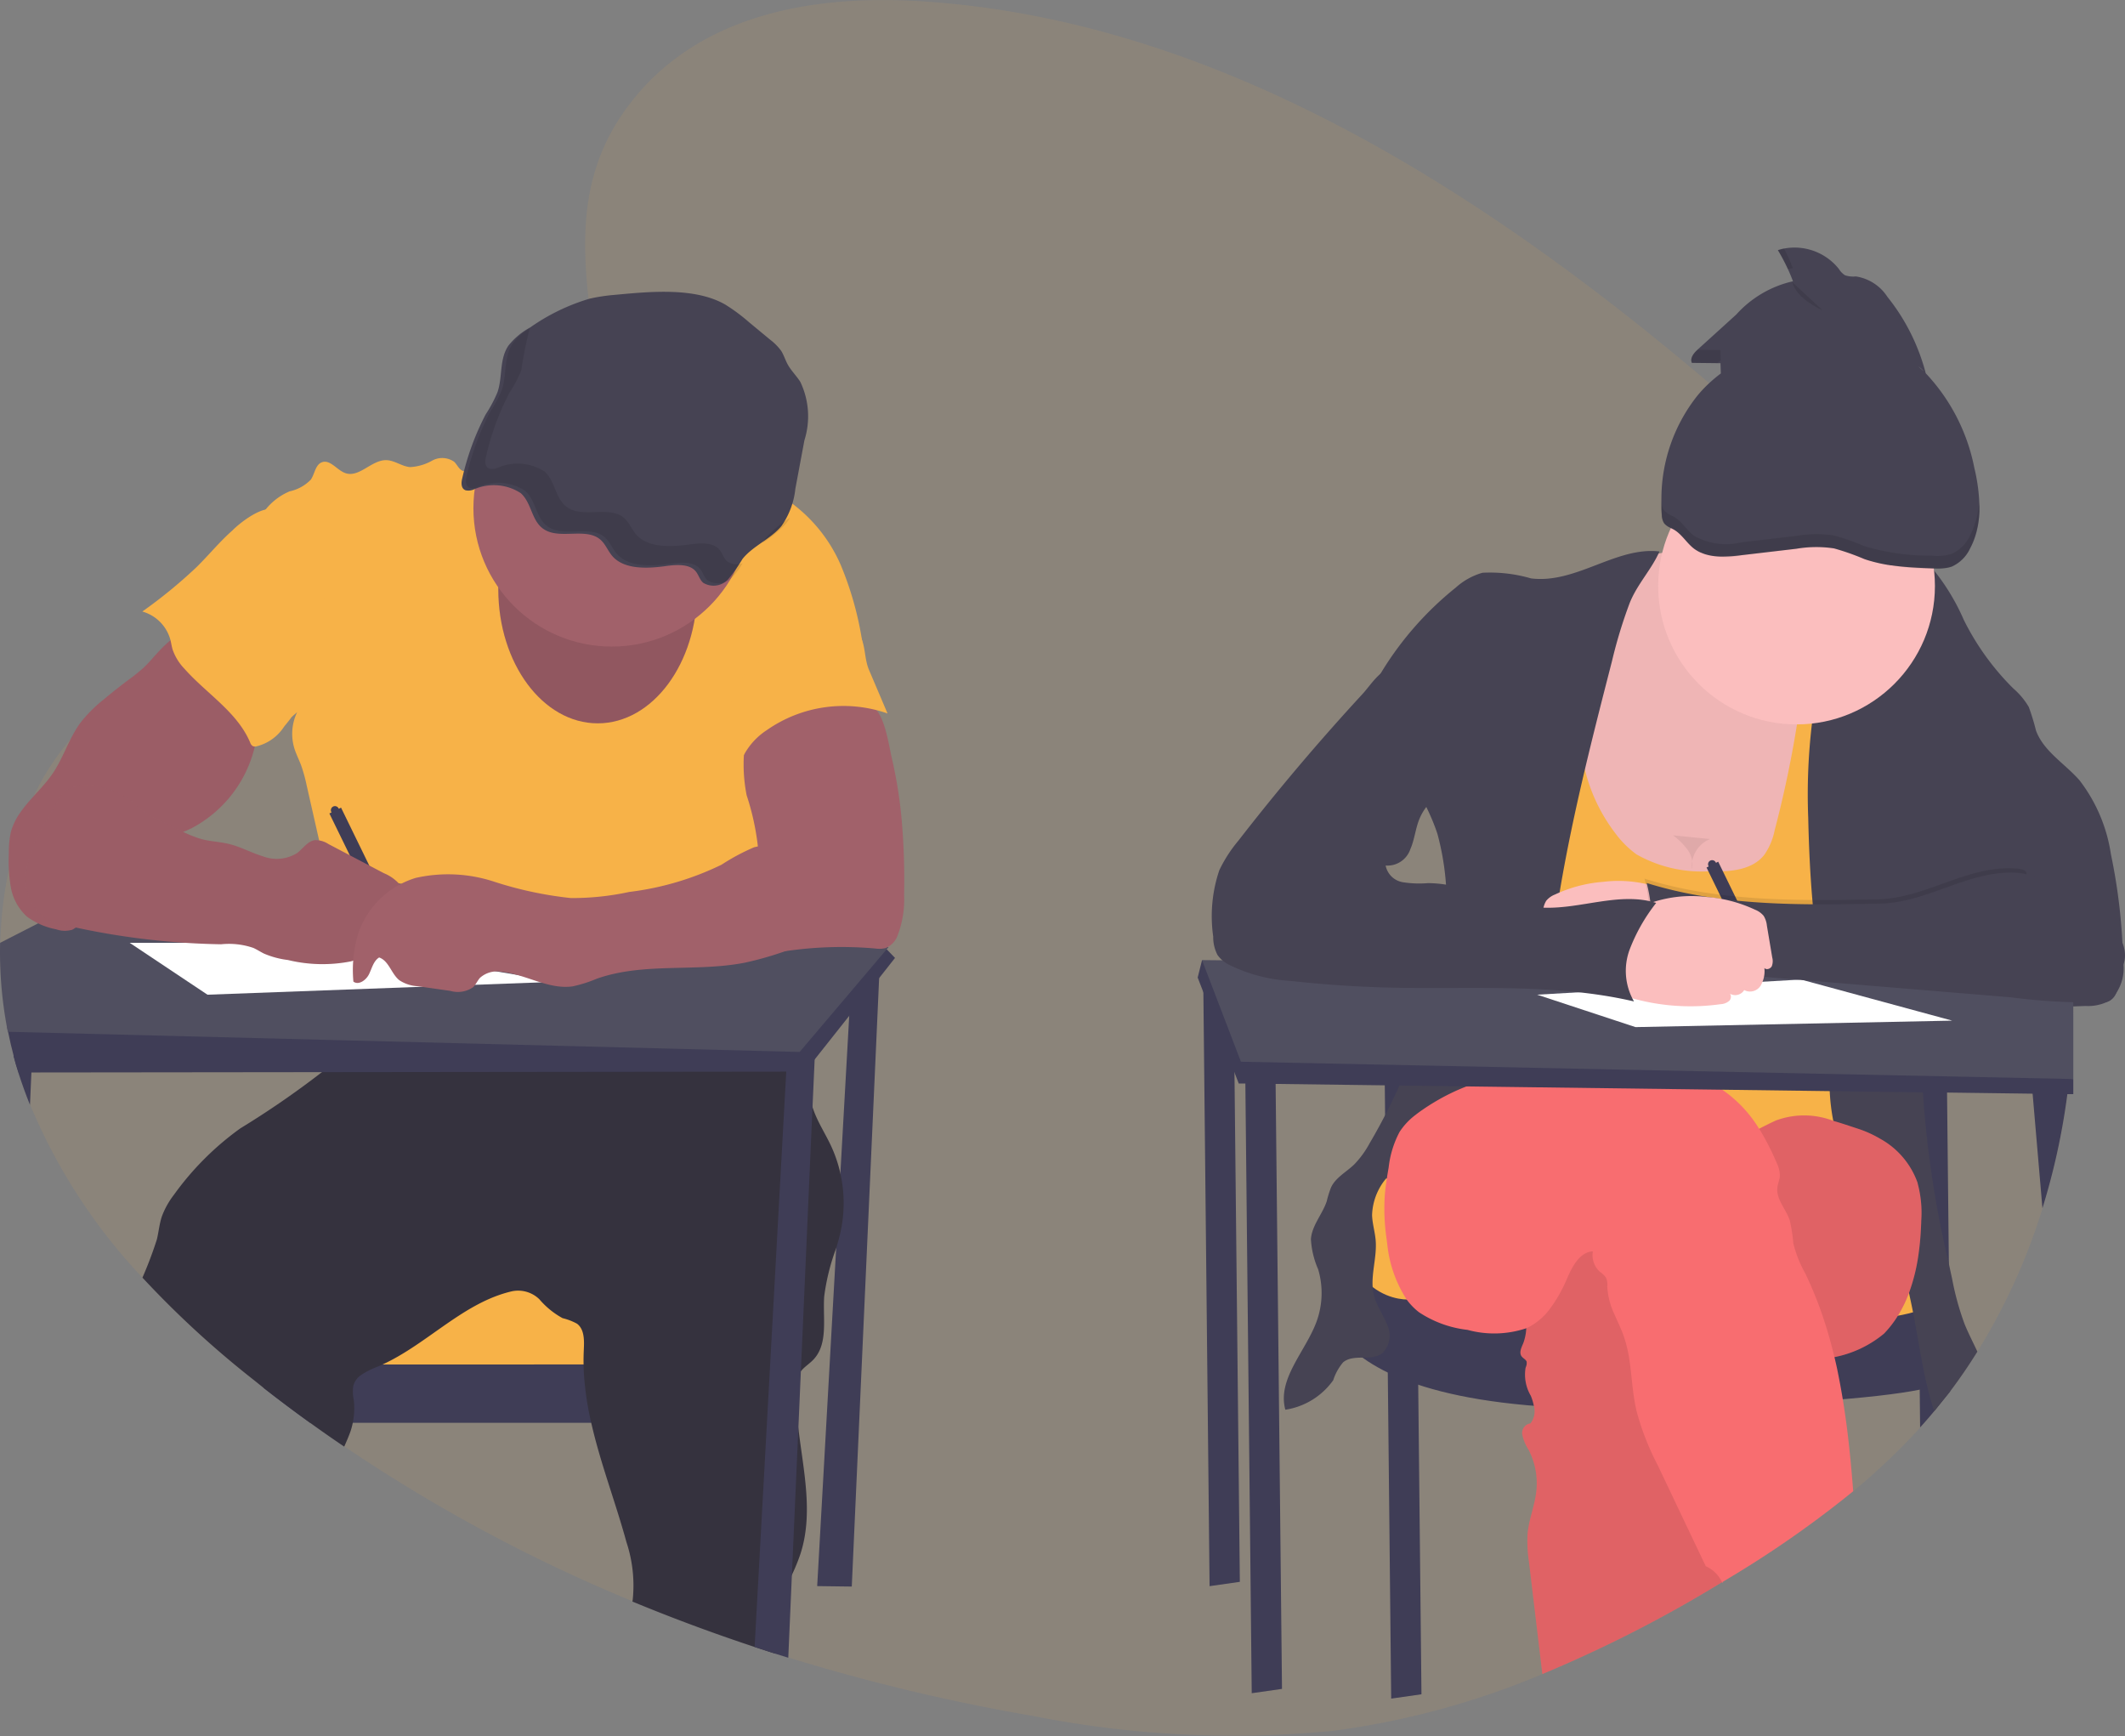 <svg xmlns="http://www.w3.org/2000/svg" width="117.454" height="95.95" viewBox="0 0 117.454 95.95"><rect x="0" y="0" width="117.454" height="95.95" fill="#808080" stroke="none"/><defs><style>.a,.c{fill:#f7b248;}.a,.g,.k{opacity:0.1;}.b{fill:#3f3d56;}.d{fill:#35323e;}.e{fill:#504f60;}.f{fill:#a1616a;}.h{fill:#464353;}.i{opacity:0.04;}.j{fill:#fff;}.l{fill:#fbbebe;}.m{opacity:0.05;}.n{fill:#f86d70;}.o{opacity:0.07;}</style></defs><g transform="translate(0 0)"><path class="a" d="M223.149,104.137v.217q-.019,1.886-.223,3.762a.134.134,0,0,1,0,.023c-.011.1-.023.207-.035.311-.02.176-.042.35-.066.526a37.821,37.821,0,0,1-1.378,6.308h0a34.021,34.021,0,0,1-3.6,7.92q-.707,1.135-1.507,2.2h0c-.284.375-.575.742-.875,1.1q-.315.379-.643.746l-.136.151a35.451,35.451,0,0,1-3.7,3.52,58.136,58.136,0,0,1-6.82,4.773c-.134.082-.269.164-.4.239a.2.2,0,0,1-.03.018,71.92,71.92,0,0,1-9.93,5.075,45.04,45.04,0,0,1-11.565,3.136,56.912,56.912,0,0,1-16.6-.822,107.9,107.9,0,0,1-13.5-3.226l-.729-.228q-.566-.18-1.132-.368-3.414-1.129-6.752-2.509a88.749,88.749,0,0,1-15.933-8.555q-.956-.643-1.884-1.314-1.3-.934-2.564-1.924l-.521-.4a53.567,53.567,0,0,1-6.192-5.687,31.575,31.575,0,0,1-6.214-9.56q-.342-.85-.626-1.732l-.018-.059c-.1-.3-.184-.6-.265-.908q-.179-.667-.314-1.35c-.019-.087-.036-.174-.051-.263a22.61,22.61,0,0,1-.376-4.652,21.51,21.51,0,0,1,.478-4.063h0a18.328,18.328,0,0,1,1.354-4.012h0a14.459,14.459,0,0,1,2.071-3.194h0a12.216,12.216,0,0,1,1.951-1.824,15.94,15.94,0,0,1,4.224-2.17h0c.7-.251,1.41-.471,2.123-.675.505-.146,1.013-.284,1.519-.421l1.491-.4c.956-.26,1.912-.528,2.854-.817a32.143,32.143,0,0,0,7.409-3.148c.368-.223.743-.468,1.119-.731q.717-.5,1.415-1.083h0c.471-.394.932-.816,1.372-1.263.068-.069.135-.139.2-.209.359-.378.706-.773,1.029-1.184.158-.2.311-.405.456-.613.2-.288.393-.581.57-.882h0a9.028,9.028,0,0,0,1.369-4.917,7.562,7.562,0,0,0-.078-.862c-.155-1.055-.3-2.085-.415-3.093-.461-4.167-.266-7.945,2.861-11.5,3.888-4.413,9.991-5.313,15.547-4.96,16.062,1.016,30.683,10.186,43.533,21.1q1.667,1.415,3.293,2.868.41.366.821.736c2.031,1.83,4.032,3.727,5.895,5.76.151.165.3.33.449.5.091.1.183.2.272.308q.871.986,1.691,2.02a38.259,38.259,0,0,1,3.862,5.855,33.24,33.24,0,0,1,3.391,10.357h0a36.9,36.9,0,0,1,.41,3.964c.02.391.033.783.041,1.173v.375C223.15,103.778,223.15,103.955,223.149,104.137Z" transform="translate(-108.551 -48.512)"/><path class="b" d="M379.892,445.218,377.98,479.25l1.912.025,1.553-34.535Z" transform="translate(-332.812 -391.597)"/><rect class="c" width="23.661" height="5.138" transform="translate(16.369 70.863)"/><path class="b" d="M257.545,679.51v3.226H233.1q-1.3-.934-2.564-1.924v-1.3Z" transform="translate(-215.963 -604.107)"/><path class="d" d="M213.012,516.462c-.067.31-.154.615-.246.92a12,12,0,0,0-.661,2.665c-.085,1.209.239,2.616-.6,3.494-.215.227-.5.4-.688.639a1.12,1.12,0,0,0-.081.12,1.852,1.852,0,0,0-.195.956,16.731,16.731,0,0,0,.135,2.073c.283,2.366.842,4.737.108,6.97a10.75,10.75,0,0,1-.465,1.136,8.882,8.882,0,0,0-.866,2.421,15.256,15.256,0,0,0-.065,1.93q-.566-.181-1.132-.368-3.414-1.129-6.752-2.509c.006-.032.012-.066.017-.1a7.613,7.613,0,0,0-.348-3.188c-.6-2.2-1.444-4.374-1.944-6.587a16.67,16.67,0,0,1-.4-2.629c-.014-.2-.023-.4-.024-.6-.006-.26,0-.521.011-.784.025-.525.048-1.147-.372-1.466a3.219,3.219,0,0,0-.8-.308,4.559,4.559,0,0,1-1.285-1.046,1.683,1.683,0,0,0-1.5-.442c-2.686.615-4.66,2.894-7.16,4.046-.1.045-.194.089-.292.129a4.249,4.249,0,0,0-.917.468,1.044,1.044,0,0,0-.411.58,2.169,2.169,0,0,0,.023.779,3.978,3.978,0,0,1-.054,1.27,3.873,3.873,0,0,1-.128.478c-.1.283-.223.56-.345.837q-.956-.643-1.884-1.315-1.3-.934-2.564-1.924l-.513-.412a53.572,53.572,0,0,1-6.192-5.687,21.665,21.665,0,0,0,.8-2.119c.1-.422.137-.86.276-1.27a4.566,4.566,0,0,1,.66-1.183,16.013,16.013,0,0,1,3.673-3.676,49.779,49.779,0,0,0,4.523-3.117,7.137,7.137,0,0,0,1.383-1.638,1.03,1.03,0,0,0,.063-.12,2.48,2.48,0,0,0,.214-.684c.1-.535.081-1.123.129-1.637a17.465,17.465,0,0,0,4.915.148c1.906-.214,3.77-.743,5.676-.949.143-.017.288-.03.433-.042.611-.049,1.222-.06,1.835-.053.513,0,1.025.023,1.538.039l5.644.191a5.541,5.541,0,0,1,1.845.274,4.032,4.032,0,0,1,1.687,1.405c.056.076.112.153.165.232a7.289,7.289,0,0,1,.87,1.72c.023.062.044.12.065.188.054.166.1.333.142.5.032.133.061.265.087.4a17.134,17.134,0,0,0,.417,1.978c.014.047.03.093.047.139.25.7.664,1.328.977,2a7.43,7.43,0,0,1,.514,1.521A7.518,7.518,0,0,1,213.012,516.462Z" transform="translate(-166.549 -448.402)"/><path class="c" d="M240.583,258.736c-.5-.4-1.236-.108-1.826.152a11.724,11.724,0,0,1-1.525.551.644.644,0,0,1-.335.035c-.239-.057-.339-.341-.517-.513a1.152,1.152,0,0,0-1.215-.066,2.773,2.773,0,0,1-1.221.359c-.456-.036-.853-.373-1.314-.384-.813-.019-1.495.982-2.263.717-.468-.161-.837-.771-1.3-.6-.359.136-.391.632-.607.956a2.307,2.307,0,0,1-1.175.651,3.375,3.375,0,0,0-2.048,3.445,11.875,11.875,0,0,0,.73,2.261c.748,2.186.491,4.651,1.434,6.759.119-.112.186-.154.3-.265a2.765,2.765,0,0,0-.161,1.984c.1.331.261.639.382.963a8.631,8.631,0,0,1,.306,1.111l1.04,4.586a29.778,29.778,0,0,1,.884,5.42,15.819,15.819,0,0,1-.272,3.561c1.883-.312,3.606-1.147,5.515-1.136a15.378,15.378,0,0,1,2.089.215,43,43,0,0,0,6.11.415,2.426,2.426,0,0,0,.937-.131,7.032,7.032,0,0,0,.727-.457,3.214,3.214,0,0,1,1.636-.358c2.556-.047,5.019.889,7.558,1.219a9.1,9.1,0,0,0,.293-6.826,10.188,10.188,0,0,1-.626-1.978,9.995,9.995,0,0,1-.029-1.27,9.214,9.214,0,0,0-.577-3.176,3.264,3.264,0,0,1-.311-1.227,2.788,2.788,0,0,1,.43-1.195,8.293,8.293,0,0,1,3.531-3.855l1.844-1.238a18.194,18.194,0,0,0-1.252-4.736,8.421,8.421,0,0,0-3.051-3.669,10.084,10.084,0,0,0-1.441-.717,6.7,6.7,0,0,0-2.181-.6,11.56,11.56,0,0,0-2.557.325C245.853,260.479,242.706,260.424,240.583,258.736Z" transform="translate(-211.276 -233.441)"/><path class="b" d="M160.873,487.565,160,488.673l-1.654,2.088-1.912,2.413-.534.674h-1.036l-25.655.03-16.066.018h-.717c-.1-.3-.184-.6-.265-.908q-.179-.667-.314-1.35c-.019-.087-.036-.174-.051-.263l5.829-3.811,2.192-.012h0l6.7-.038h0l3.744-.021h1.113l2.5-.013h0l19.017-.109h0l.973-.006h.422l1.117-.006,4.157-.024.8-.3.059.062Z" transform="translate(-111.403 -434.628)"/><path class="e" d="M157.662,448.675l-.1.119-.652.768-1.343,1.586-2.817,3.321-24.951-.637-18.815-.478c-.019-.087-.036-.174-.051-.263a22.61,22.61,0,0,1-.376-4.652l2.086-1.068.478-.246,3.72-1.912,3.265-1.673,8.515,1.107,1.886.245.853.11,1.249.162.105.014,19.582,2.539,2.164.281,1.27.165,3.915.509Z" transform="translate(-108.551 -396.335)"/><path class="b" d="M460.92,534.51l-.02.47-.119,2.652-.643,14.579L460,555.361l-.358,8.107-.2,4.579-.729-.228q-.566-.18-1.132-.368l1.748-31.786.037-.667.77-.239Z" transform="translate(-415.872 -476.435)"/><path class="b" d="M115.852,534.22l-.054,1.227-.079,1.792q-.342-.85-.626-1.732l-.018-.059c-.1-.3-.184-.6-.265-.908Z" transform="translate(-114.062 -476.179)"/><ellipse class="f" cx="5.497" cy="7.409" rx="5.497" ry="7.409" transform="translate(27.542 25.155)"/><ellipse class="g" cx="5.497" cy="7.409" rx="5.497" ry="7.409" transform="translate(27.542 25.155)"/><ellipse class="f" cx="7.648" cy="7.648" rx="7.648" ry="7.648" transform="translate(26.167 20.435)"/><path class="h" d="M330.509,183.626a9.79,9.79,0,0,0-1.387.212,11.233,11.233,0,0,0-3.273,1.587,3.9,3.9,0,0,0-1.209,1.011c-.509.759-.312,1.724-.6,2.567a7.392,7.392,0,0,1-.651,1.224,14.569,14.569,0,0,0-1.293,3.518c-.067.249-.086.586.185.681a.747.747,0,0,0,.464-.053,2.72,2.72,0,0,1,2.581.21c.636.575.582,1.594,1.338,2.031.866.505,2.219-.105,3.005.491.337.256.459.666.735.974.643.717,1.88.682,2.909.538.59-.084,1.314-.14,1.673.275.172.2.221.465.421.642a1.1,1.1,0,0,0,1.365-.171,9.173,9.173,0,0,0,.809-1.142c.568-.717,1.565-1.108,2.151-1.816a4.375,4.375,0,0,0,.772-2.067l.5-2.676a4.407,4.407,0,0,0-.225-3.226c-.217-.344-.529-.64-.717-1-.125-.239-.2-.491-.342-.717a2.978,2.978,0,0,0-.613-.619l-1.179-.976a9.915,9.915,0,0,0-1.289-.956C334.954,183.189,332.433,183.447,330.509,183.626Z" transform="translate(-296.542 -167.33)"/><path class="f" d="M120.886,339.2c-.283.3-.545.626-.848.908a10.287,10.287,0,0,1-.836.669q-.7.526-1.374,1.089a7.7,7.7,0,0,0-1.26,1.258c-.638.857-.94,1.923-1.538,2.808-.528.785-1.273,1.405-1.809,2.184a3.38,3.38,0,0,0-.516,1.084,5.036,5.036,0,0,0-.106,1.146,8.51,8.51,0,0,0,.109,1.887,2.862,2.862,0,0,0,.9,1.63,3.937,3.937,0,0,0,1.6.693,1.443,1.443,0,0,0,.891.025,1.47,1.47,0,0,0,.519-.437l1.454-1.673a11.193,11.193,0,0,1,3.318-2.928c.418-.2.859-.358,1.279-.557a6.886,6.886,0,0,0,3.523-4.523c.12-.467.2-.944.274-1.421l.21-1.307a.417.417,0,0,0,0-.2.43.43,0,0,0-.153-.182,25.351,25.351,0,0,1-2.837-2.677,6.549,6.549,0,0,0-.643-.736c-.3-.239-.278-.221-.641,0A7.678,7.678,0,0,0,120.886,339.2Z" transform="translate(-112.109 -303.201)"/><path class="b" d="M261.393,421.546a.225.225,0,1,0-.4.2l-.119.059,3.563,7.3.644-.314-3.563-7.308Z" transform="translate(-242.668 -376.85)"/><path class="i" d="M120.886,339.2c-.283.3-.545.626-.848.908a10.287,10.287,0,0,1-.836.669q-.7.526-1.374,1.089a7.7,7.7,0,0,0-1.26,1.258c-.638.857-.94,1.923-1.538,2.808-.528.785-1.273,1.405-1.809,2.184a3.38,3.38,0,0,0-.516,1.084,5.036,5.036,0,0,0-.106,1.146,8.51,8.51,0,0,0,.109,1.887,2.862,2.862,0,0,0,.9,1.63,3.937,3.937,0,0,0,1.6.693,1.443,1.443,0,0,0,.891.025,1.47,1.47,0,0,0,.519-.437l1.454-1.673a11.193,11.193,0,0,1,3.318-2.928c.418-.2.859-.358,1.279-.557a6.886,6.886,0,0,0,3.523-4.523c.12-.467.2-.944.274-1.421l.21-1.307a.417.417,0,0,0,0-.2.43.43,0,0,0-.153-.182,25.351,25.351,0,0,1-2.837-2.677,6.549,6.549,0,0,0-.643-.736c-.3-.239-.278-.221-.641,0A7.678,7.678,0,0,0,120.886,339.2Z" transform="translate(-112.109 -303.201)"/><path class="f" d="M461.348,382.2a5.58,5.58,0,0,1-.358,2.243,1.2,1.2,0,0,1-.664.7,1.547,1.547,0,0,1-.584.022,21.111,21.111,0,0,0-6.989.554c.609-1.219.259-2.68.428-4.033.047-.369.131-.733.164-1.1a13.963,13.963,0,0,0-.7-3.888,8.7,8.7,0,0,1,0-3.4,2.271,2.271,0,0,1,.293-.819,1.921,1.921,0,0,1,.672-.584,5.637,5.637,0,0,1,3.2-.541c.733.049,2.2-.02,2.812.43.668.494.879,2.151,1.06,2.917a24.67,24.67,0,0,1,.55,3.569A38.355,38.355,0,0,1,461.348,382.2Z" transform="translate(-411.376 -332.749)"/><path class="j" d="M59.98,436.03l4.3,2.868,19.359-.717L70.854,436.03Z" transform="translate(-52.813 -383.928)"/><path class="c" d="M179.354,285.1c-.706.623-1.3,1.356-1.974,2.02a27.166,27.166,0,0,1-3,2.456,2.232,2.232,0,0,1,1.553,1.565c.045.176.068.358.12.531a2.9,2.9,0,0,0,.664,1.075c1.212,1.366,2.907,2.377,3.622,4.063a.375.375,0,0,0,.143.2.314.314,0,0,0,.185.022,2.533,2.533,0,0,0,1.553-1.1,11.454,11.454,0,0,0,2.031-3.575,6.373,6.373,0,0,0,.03-4.063,10.4,10.4,0,0,0-.94-1.832l-.927-1.544c-.161-.271-.367-.822-.684-.956C181.048,283.67,179.792,284.657,179.354,285.1Z" transform="translate(-166.514 -255.781)"/><path class="c" d="M451.6,340.638l1.017,2.39a7.388,7.388,0,0,0-6.68.926,3.752,3.752,0,0,0-1.373,1.6.7.7,0,0,1-.692-.271,1.387,1.387,0,0,1-.256-.731,5.762,5.762,0,0,1,.6-2.676,3.854,3.854,0,0,1,.609-1.138,3.56,3.56,0,0,1,1.04-.744,23.15,23.15,0,0,1,3.77-1.666,1.129,1.129,0,0,1,1.434.339C451.422,339.278,451.318,339.986,451.6,340.638Z" transform="translate(-403.561 -303.6)"/><path class="f" d="M126.307,412.449c.255.2.478.443.74.637a5.284,5.284,0,0,0,.88.494l1.178.566a6.607,6.607,0,0,0,1.141.464c.5.135,1.034.148,1.54.274.639.158,1.224.486,1.853.676a2.143,2.143,0,0,0,1.893-.174c.329-.247.577-.656.985-.717a1.3,1.3,0,0,1,.75.215l3.066,1.612a2.336,2.336,0,0,1,1.067.874.806.806,0,0,1-.385,1.152,4.191,4.191,0,0,1-.478.027.375.375,0,0,0-.351.271.545.545,0,0,0,.075.281,1.175,1.175,0,0,1,.018,1,.715.715,0,0,1-.868.358c.054.462-.449.786-.9.909a8.116,8.116,0,0,1-3.485-.076,4.779,4.779,0,0,1-1.329-.358c-.2-.1-.382-.221-.583-.311a4.162,4.162,0,0,0-1.779-.2,41.222,41.222,0,0,1-8.286-.981,4.006,4.006,0,0,1-1.464-.478,2.713,2.713,0,0,1-1.01-2.653,7.964,7.964,0,0,1,1.133-2.756l.639-1.127a1.451,1.451,0,0,1,.344-.454C123.636,411.252,125.5,411.8,126.307,412.449Z" transform="translate(-119.114 -368.24)"/><path class="i" d="M126.307,412.449c.255.2.478.443.74.637a5.284,5.284,0,0,0,.88.494l1.178.566a6.607,6.607,0,0,0,1.141.464c.5.135,1.034.148,1.54.274.639.158,1.224.486,1.853.676a2.143,2.143,0,0,0,1.893-.174c.329-.247.577-.656.985-.717a1.3,1.3,0,0,1,.75.215l3.066,1.612a2.336,2.336,0,0,1,1.067.874.806.806,0,0,1-.385,1.152,4.191,4.191,0,0,1-.478.027.375.375,0,0,0-.351.271.545.545,0,0,0,.075.281,1.175,1.175,0,0,1,.018,1,.715.715,0,0,1-.868.358c.054.462-.449.786-.9.909a8.116,8.116,0,0,1-3.485-.076,4.779,4.779,0,0,1-1.329-.358c-.2-.1-.382-.221-.583-.311a4.162,4.162,0,0,0-1.779-.2,41.222,41.222,0,0,1-8.286-.981,4.006,4.006,0,0,1-1.464-.478,2.713,2.713,0,0,1-1.01-2.653,7.964,7.964,0,0,1,1.133-2.756l.639-1.127a1.451,1.451,0,0,1,.344-.454C123.636,411.252,125.5,411.8,126.307,412.449Z" transform="translate(-119.114 -368.24)"/><path class="f" d="M295.988,432.718a19.435,19.435,0,0,1-1.987.548,11.771,11.771,0,0,0-1.8.963,16.084,16.084,0,0,1-5.106,1.507,14.9,14.9,0,0,1-3.226.337,20.746,20.746,0,0,1-4.264-.913,8.154,8.154,0,0,0-4.311-.2A4.853,4.853,0,0,0,272.128,438a7,7,0,0,0-.277,2.691c.294.216.705-.084.865-.412s.247-.731.558-.922c.539.183.67.9,1.115,1.256a2.013,2.013,0,0,0,1,.331l1.816.258a1.486,1.486,0,0,0,1.262-.2c.154-.149.239-.358.38-.519a1.409,1.409,0,0,1,1.2-.332c1.343.134,2.6,1,3.936.8a7.468,7.468,0,0,0,1.323-.421c2.592-.915,5.472-.358,8.169-.883a18.236,18.236,0,0,0,3-.926,6.063,6.063,0,0,0,1.524-.755,3.207,3.207,0,0,0,1.238-2.845,3.252,3.252,0,0,0-1.148-2.108,4.064,4.064,0,0,0-.738-.635C296.869,432.159,296.4,432.526,295.988,432.718Z" transform="translate(-252.318 -386.444)"/><g class="k" transform="translate(25.752 18.145)"><path d="M338.482,213.223c-.2-.177-.249-.446-.421-.642-.358-.415-1.083-.358-1.673-.275-1.029.145-2.271.178-2.909-.538-.276-.308-.4-.717-.735-.974-.786-.6-2.139.014-3.005-.491-.756-.441-.707-1.464-1.338-2.031a2.738,2.738,0,0,0-2.581-.21.747.747,0,0,1-.464.053c-.271-.1-.252-.433-.185-.681a14.569,14.569,0,0,1,1.293-3.518,7.391,7.391,0,0,0,.651-1.224,21.519,21.519,0,0,1,.467-2.331,3.216,3.216,0,0,0-.943.837c-.509.759-.312,1.724-.6,2.567a7.4,7.4,0,0,1-.651,1.224A14.567,14.567,0,0,0,324.1,208.5c-.067.249-.086.586.185.681a.747.747,0,0,0,.464-.053,2.72,2.72,0,0,1,2.581.21c.636.575.582,1.594,1.338,2.031.866.505,2.219-.105,3.005.491.337.256.459.666.735.974.643.717,1.88.682,2.909.538.59-.084,1.314-.14,1.673.275.172.2.221.465.421.642a1.1,1.1,0,0,0,1.365-.171,3.622,3.622,0,0,0,.571-.781A.889.889,0,0,1,338.482,213.223Z" transform="translate(-324.055 -200.36)"/><path d="M461.424,289.005a3.4,3.4,0,0,0-.214.31,6.48,6.48,0,0,0,1.288-1.05,2.533,2.533,0,0,0,.239-.344A6.278,6.278,0,0,0,461.424,289.005Z" transform="translate(-444.82 -277.457)"/></g><path class="b" d="M556.48,446.53l.358,34.3,1.673-.239-.359-34.057Z" transform="translate(-489.982 -393.174)"/><path class="b" d="M640.48,498.53l.359,34.3,1.673-.239-.358-34.057Z" transform="translate(-563.944 -438.96)"/><path class="b" d="M996.859,564.327h0l-.007-.658v-.392l-.063-6.032-.1-9.431-.017-.814H995l.008.784.053,5.051.023,2.187h0l.019,1.771.031,3.062.019,1.806h0v.191l.025,2.373.022,2.092.136-.151q.329-.367.643-.746Z" transform="translate(-889.071 -487.432)"/><path class="c" d="M617.936,545.03l-.956,1.429.956,6.511,8.126,2.224h13.145l7.887.477,3.757-2.572-.65-4.417-2.868-3.653Z" transform="translate(-543.252 -479.903)"/><path class="b" d="M721.275,605.48l-.478,3.97s-2.509,7.783,17.686,7.306,16.73-2.065,16.73-2.065l-.12-4.605s.7,2.18-9.56,1.884-19.837-1.249-19.837-1.249S722.112,611.356,721.275,605.48Z" transform="translate(-647.548 -538.924)"/><path class="l" d="M830.7,303.811a5.774,5.774,0,0,0-2.609,2.666,17.208,17.208,0,0,0-1.237,3.585,31.911,31.911,0,0,0-.862,3.915,11.856,11.856,0,0,0,1,6.95,7.833,7.833,0,0,0,5.425,4.231,9.985,9.985,0,0,0,2.748.032,22.348,22.348,0,0,0,4.853-1.069c1.643-.556,3.353-1.411,4.084-2.987a6.681,6.681,0,0,0,.44-2.962,31.509,31.509,0,0,0-1.232-8.1,6.9,6.9,0,0,0-.946-2.18,6.681,6.681,0,0,0-1.763-1.553C837.808,304.455,834.134,302.248,830.7,303.811Z" transform="translate(-740.143 -272.836)"/><path class="m" d="M830.7,303.811a5.774,5.774,0,0,0-2.609,2.666,17.208,17.208,0,0,0-1.237,3.585,31.911,31.911,0,0,0-.862,3.915,11.856,11.856,0,0,0,1,6.95,7.833,7.833,0,0,0,5.425,4.231,9.985,9.985,0,0,0,2.748.032,22.348,22.348,0,0,0,4.853-1.069c1.643-.556,3.353-1.411,4.084-2.987a6.681,6.681,0,0,0,.44-2.962,31.509,31.509,0,0,0-1.232-8.1,6.9,6.9,0,0,0-.946-2.18,6.681,6.681,0,0,0-1.763-1.553C837.808,304.455,834.134,302.248,830.7,303.811Z" transform="translate(-740.143 -272.836)"/><path class="c" d="M777.981,357.758a5.426,5.426,0,0,0,1.195,1.2,7.292,7.292,0,0,0,3.979.936c1.109.033,2.38-.03,3.076-.9a3.583,3.583,0,0,0,.581-1.371,60.805,60.805,0,0,0,1.661-9.054l3.164.011c1.369,5.864,1.257,11.959,1.138,17.981l-.173,8.781-2.039-.216c-4.841-.513-9.689-1.025-14.556-1.114a83.259,83.259,0,0,0-8.547.282l4.439-13.2a21.847,21.847,0,0,0,1.293-5.258c.195-2.616-.539-5.377.478-7.8a.949.949,0,0,1,.369-.5,1.049,1.049,0,0,1,.632-.049c.4.054,1.629,0,1.92.257.43.373.146.429-.006,1.03a12.574,12.574,0,0,0-.525,3.192A9.427,9.427,0,0,0,777.981,357.758Z" transform="translate(-688.722 -311.742)"/><path class="h" d="M952.665,352.794h0q.8-1.061,1.507-2.2c-.239-.511-.5-1.011-.711-1.533a15.413,15.413,0,0,1-.686-2.492q-.093-.43-.185-.86a56.52,56.52,0,0,1-1.428-9.447q-.018-.394-.023-.789v-.982c.014-.717.06-1.44.142-2.159.016-.141.034-.282.053-.423a.609.609,0,0,1,.012-.092l8.126-.3h0l.684-.025a2.5,2.5,0,0,0,1.354-.31,2.464,2.464,0,0,0,.717-2.151,31.922,31.922,0,0,0-.674-5.921,8.822,8.822,0,0,0-1.735-4.088c-.81-.925-1.984-1.6-2.406-2.748a12.414,12.414,0,0,0-.4-1.306,4.069,4.069,0,0,0-.856-1.024,14.258,14.258,0,0,1-2.736-3.79,11.974,11.974,0,0,0-1.641-2.725c-.031-.035-.062-.067-.094-.1a1.522,1.522,0,0,0-1.882-.4,2.406,2.406,0,0,0-.373.232h0a4.544,4.544,0,0,0-.709.674,16.135,16.135,0,0,0-1.927,2.748,15.284,15.284,0,0,0-.985,2.151,14.834,14.834,0,0,0-.532,1.792c-.1.451-.184.906-.249,1.362a33.136,33.136,0,0,0-.206,5.2c.036,1.6.106,3.2.251,4.787q.054.577.119,1.153.131,1.139.325,2.271c.051.288.1.576.163.863.014.076.03.153.045.228l.007.032a19.4,19.4,0,0,1,.367,2.021q.014.128.021.255a9.832,9.832,0,0,1-.01,1.172c-.027.461-.07.921-.092,1.383a2.232,2.232,0,0,1-.008.239c-.006.233,0,.466,0,.7a11.069,11.069,0,0,0,.2,1.66,10.734,10.734,0,0,0,1.034,2.921c.045.086.092.171.139.255.606,1.083,1.371,2.076,1.931,3.183a13.742,13.742,0,0,1,1.075,3.132q.119.537.227,1.075c.111.574.21,1.152.312,1.73.01.057.02.119.031.172.135.767.277,1.531.46,2.28.106.436.226.866.366,1.289Z" transform="translate(-844.877 -275.899)"/><path class="n" d="M833.953,570.226c0,.107-.007.215-.012.324a15.3,15.3,0,0,1-.145,1.567,10.2,10.2,0,0,1-.517,2.078,7,7,0,0,1-.617,1.268,5.832,5.832,0,0,1-.767.988,6.127,6.127,0,0,1-2.748,1.3,6.764,6.764,0,0,0-1.325.541c-.075.042-.149.087-.221.135l-1.25.828a3.739,3.739,0,0,0-1.055.9,1.909,1.909,0,0,0-.12.2,4.575,4.575,0,0,0-.368,1.1c-.65,2.708-1.3,5.418-1.747,8.167-.03.182-.058.364-.089.547l-.011.057a.3.3,0,0,0-.019-.039,71.906,71.906,0,0,1-9.93,5.075l-.742-6.214a7.522,7.522,0,0,1-.076-1.527c.07-.8.4-1.567.486-2.369a4.035,4.035,0,0,0-.427-2.279,2.493,2.493,0,0,1-.35-.845.526.526,0,0,1,.449-.614,1.1,1.1,0,0,0,.188-.986,2.882,2.882,0,0,0-.167-.546,2.3,2.3,0,0,1-.286-1.553.582.582,0,0,0,.06-.3.051.051,0,0,0,0-.019c-.041-.134-.2-.192-.282-.306-.155-.212,0-.5.1-.743a2.834,2.834,0,0,0,.16-.814c.013-.154.023-.31.039-.463a4.677,4.677,0,0,1,.111-.614,4.848,4.848,0,0,1,1.963-2.811c.465-.313.982-.541,1.457-.836a13.366,13.366,0,0,0,1.389-1.075q1.579-1.315,3.283-2.479a41.479,41.479,0,0,1,3.791-2.3q.418-.226.836-.44.455-.239.917-.453a4.483,4.483,0,0,1,3.191.019c.457.13.907.286,1.342.427a6.209,6.209,0,0,1,1.219.547,4.494,4.494,0,0,1,2.093,2.459.141.141,0,0,1,0,.02A6.256,6.256,0,0,1,833.953,570.226Z" transform="translate(-727.762 -502.75)"/><path class="g" d="M833.953,570.226c0,.107-.007.215-.012.324a15.3,15.3,0,0,1-.145,1.567,10.2,10.2,0,0,1-.517,2.078,7,7,0,0,1-.617,1.268,5.832,5.832,0,0,1-.767.988,6.127,6.127,0,0,1-2.748,1.3,6.764,6.764,0,0,0-1.325.541c-.075.042-.149.087-.221.135l-1.25.828a3.739,3.739,0,0,0-1.055.9,1.909,1.909,0,0,0-.12.2,4.575,4.575,0,0,0-.368,1.1c-.65,2.708-1.3,5.418-1.747,8.167-.03.182-.058.364-.089.547l-.011.057a.3.3,0,0,0-.019-.039,71.906,71.906,0,0,1-9.93,5.075l-.742-6.214a7.522,7.522,0,0,1-.076-1.527c.07-.8.4-1.567.486-2.369a4.035,4.035,0,0,0-.427-2.279,2.493,2.493,0,0,1-.35-.845.526.526,0,0,1,.449-.614,1.1,1.1,0,0,0,.188-.986,2.882,2.882,0,0,0-.167-.546,2.3,2.3,0,0,1-.286-1.553.582.582,0,0,0,.06-.3.051.051,0,0,0,0-.019c-.041-.134-.2-.192-.282-.306-.155-.212,0-.5.1-.743a2.834,2.834,0,0,0,.16-.814c.013-.154.023-.31.039-.463a4.677,4.677,0,0,1,.111-.614,4.848,4.848,0,0,1,1.963-2.811c.465-.313.982-.541,1.457-.836a13.366,13.366,0,0,0,1.389-1.075q1.579-1.315,3.283-2.479a41.479,41.479,0,0,1,3.791-2.3q.418-.226.836-.44.455-.239.917-.453a4.483,4.483,0,0,1,3.191.019c.457.13.907.286,1.342.427a6.209,6.209,0,0,1,1.219.547,4.494,4.494,0,0,1,2.093,2.459.141.141,0,0,1,0,.02A6.256,6.256,0,0,1,833.953,570.226Z" transform="translate(-727.762 -502.75)"/><path class="b" d="M898.393,446.546a.225.225,0,1,0-.4.2l-.12.059,3.563,7.3.644-.314-3.563-7.309Z" transform="translate(-803.548 -398.863)"/><ellipse class="l" cx="7.648" cy="7.648" rx="7.648" ry="7.648" transform="translate(91.652 24.737)"/><path class="h" d="M894.584,176.944a10.16,10.16,0,0,0-.27-1.8,10.59,10.59,0,0,0-2.684-5.222,10.461,10.461,0,0,0-.312-1,.176.176,0,0,0-.008-.024,11.219,11.219,0,0,0-1.8-3.2,2.529,2.529,0,0,0-1.744-1.128,1.413,1.413,0,0,1-.6-.065,1.076,1.076,0,0,1-.333-.342,3.13,3.13,0,0,0-3.03-1.134l-.074.016c-.042.008-.084.018-.12.029l-.151.044q.082.136.161.276.213.379.394.774.151.33.278.67a5.985,5.985,0,0,0-3.131,1.835l-2.144,1.945-.011.011-.062.06c-.016.016-.031.031-.045.048a.1.1,0,0,0-.016.017c-.018.019-.035.039-.051.06a.9.9,0,0,0-.08.12.446.446,0,0,0-.031.056.121.121,0,0,0-.008.018.449.449,0,0,0-.02.05.018.018,0,0,0,0,.007.281.281,0,0,0-.008.03.358.358,0,0,0,.02.253l1.414.016h.166c.007.189.013.379.02.568a8.068,8.068,0,0,0-.645.538,7.019,7.019,0,0,0-.63.664,9.171,9.171,0,0,0-2.008,5.533v.731c0,.119.011.239.02.358a.9.9,0,0,0,.12.443.414.414,0,0,0,.033.043.825.825,0,0,0,.253.186l.1.05h0c.051.025.1.049.148.076.451.255.717.746,1.127,1.061.024.018.048.036.072.051l.054.036.034.021.045.026a.961.961,0,0,0,.092.049h0l.057.029h.01c.048.022.1.042.145.06l.068.024.02.007c.019.006.039.013.06.018l.12.032.12.026c.047.008.094.017.142.023l.071.01.072.007q.171.016.344.018h0a8.607,8.607,0,0,0,1.084-.075l3.05-.358a6.571,6.571,0,0,1,2.08-.019,13.7,13.7,0,0,1,1.673.589c.127.044.253.085.381.119.047.013.094.027.142.039l.066.017.153.037c.055.013.11.026.165.037.078.017.154.031.232.045.053.011.106.019.16.029h.011l.153.024h.037l.113.016c.055.008.11.016.166.021q.183.023.366.039c.2.019.4.033.6.045l.2.012.2.01.6.026h.11a3.083,3.083,0,0,0,.743-.038c.043-.008.085-.018.127-.03s.076-.024.119-.038a2.045,2.045,0,0,0,1-.991c.048-.09.092-.179.133-.271s.078-.185.111-.278c.042-.12.078-.233.109-.353.01-.032.018-.065.025-.1s.024-.1.033-.149c.03-.137.053-.276.069-.416a1.265,1.265,0,0,1,.016-.134c.011-.119.019-.231.024-.348v-.268C894.592,177.2,894.584,177.067,894.584,176.944Zm-3.064-7.134c-.1-.091-.2-.178-.3-.261a1.232,1.232,0,0,1,.3.261Z" transform="translate(-785.189 -149.294)"/><path class="h" d="M716.013,304.861a8.11,8.11,0,0,0-2.68-.312,3.715,3.715,0,0,0-1.478.82,17.973,17.973,0,0,0-4.155,4.75,2.51,2.51,0,0,0-.384.9,2.383,2.383,0,0,0,.165,1.109c.817,2.415,2.566,4.432,3.361,6.854a14.747,14.747,0,0,1-.07,7.942,33.189,33.189,0,0,1-3.685,9.165,5.226,5.226,0,0,1-.848,1.162c-.435.418-1.019.717-1.277,1.264a5.661,5.661,0,0,0-.239.767c-.239.717-.817,1.331-.874,2.088a4.762,4.762,0,0,0,.4,1.673,4.611,4.611,0,0,1-.085,2.88c-.606,1.661-2.19,3.171-1.73,4.879a3.975,3.975,0,0,0,2.648-1.631,2.906,2.906,0,0,1,.544-.985c.575-.489,1.554-.047,2.164-.5a1.369,1.369,0,0,0,.272-1.58c-.206-.538-.559-1.011-.717-1.564-.275-1,.165-2.053.084-3.084-.038-.478-.185-.936-.2-1.411a3.314,3.314,0,0,1,1.171-2.42,9.729,9.729,0,0,1,2.347-1.453l3.126-1.554c1.134-.562,2.377-1.246,2.748-2.456a4.97,4.97,0,0,0,.149-1.409c.106-7.231,1.918-14.316,3.719-21.32a26.4,26.4,0,0,1,.98-3.217c.416-1.042,1.23-1.879,1.644-2.846C720.71,303.094,718.512,305.174,716.013,304.861Z" transform="translate(-631.391 -272.897)"/><path class="n" d="M774.207,562.077c.276,1.673.445,3.382.576,5.082a58.138,58.138,0,0,1-6.82,4.773c-.134.082-.269.164-.4.239l-.011.057a.3.3,0,0,0-.019-.039,1.8,1.8,0,0,0-.9-.887q-1.323-2.778-2.643-5.557a14.593,14.593,0,0,1-1.2-3.089.475.475,0,0,0-.014-.069c-.182-.836-.224-1.705-.344-2.552a7.376,7.376,0,0,0-.326-1.427c-.143-.412-.341-.812-.515-1.215a4.047,4.047,0,0,1-.4-1.537,1,1,0,0,0-.073-.5,1.3,1.3,0,0,0-.326-.315,1.244,1.244,0,0,1-.4-1.136c-.717.037-1.121.808-1.409,1.461a7.97,7.97,0,0,1-1.023,1.792,3.4,3.4,0,0,1-1.133.943c-.039.019-.079.038-.12.055a5.6,5.6,0,0,1-3.244.086,6.081,6.081,0,0,1-2.683-.976l-.081-.065a3.515,3.515,0,0,1-.6-.638,6.945,6.945,0,0,1-1.075-3.107c-.014-.1-.029-.206-.042-.308a11.494,11.494,0,0,1-.09-2.328c.014-.191.035-.382.06-.572.017-.12.035-.249.055-.373a.031.031,0,0,1,0-.011c.031-.2.065-.4.1-.6a5.493,5.493,0,0,1,.6-1.956,3.7,3.7,0,0,1,.88-.942c.129-.1.262-.2.4-.292.217-.151.441-.294.668-.429a11.543,11.543,0,0,1,1.792-.872c.148-.057.3-.111.449-.163a3.526,3.526,0,0,1,1.826-.145,9.6,9.6,0,0,0,1.635.1,41.2,41.2,0,0,0,4.209-.468,9.145,9.145,0,0,1,5.725.717c.081.047.16.1.239.147a7.08,7.08,0,0,1,2.054,2.171c.12.18.224.366.326.553a14.11,14.11,0,0,1,.642,1.326,1.651,1.651,0,0,1,.178.717.922.922,0,0,1-.019.141c-.032.17-.1.335-.119.507-.075.651.478,1.195.685,1.815a8.878,8.878,0,0,1,.195,1.262,6.565,6.565,0,0,0,.664,1.673,20.908,20.908,0,0,1,1.064,2.673c.208.637.386,1.283.543,1.936q.077.314.145.63C774.007,560.94,774.113,561.507,774.207,562.077Z" transform="translate(-672.352 -484.75)"/><path class="b" d="M602.377,450.6v.836l-.154,0-.172,0-1.922-.024-4.734-.062-1.329-.017-.344,0-1.994-.025-2.811-.037-5.963-.078-10.347-.134-3.734-.048-1.5-.019-1.379-.018-.859-.012-.814-.011-6.034-.078-1.673-.022-.364,0-.237-.611-1.72-4.435-.314-.81.239-.956,1.075.717.662.082,10.9,1.355,2.046.255,4.338.54,4.249.528,1.666.207,9.857,1.226,2.754.343,2.28.283,8.107,1.009Z" transform="translate(-487.781 -390.972)"/><path class="e" d="M555.98,444.03l2.151,5.616,46.007.956v-6.094Z" transform="translate(-489.542 -390.972)"/><path class="b" d="M575.98,496.03l.358,34.3,1.673-.239-.359-34.057Z" transform="translate(-507.152 -436.758)"/><path class="b" d="M1050.646,550.554h-.172a37.811,37.811,0,0,1-1.378,6.308l-.544-6.333-.023-.27,2.01-.232.067-.007Z" transform="translate(-936.205 -490.091)"/><path class="j" d="M733.924,455.3l-17.506.358-5.437-1.792,14.579-.837Z" transform="translate(-626.02 -398.897)"/><path class="l" d="M820.549,456.831a1.173,1.173,0,0,0-.478.341,1.262,1.262,0,0,0-.178.543l-.294,1.753a.776.776,0,0,0,.023.486c.076.147.3.224.41.1a1.573,1.573,0,0,0,.215.988.689.689,0,0,0,.9.232.583.583,0,0,0,.878.136c-.17.057-.182.317-.061.448a.78.78,0,0,0,.488.195,11.924,11.924,0,0,0,6.2-.78,10.844,10.844,0,0,0-.351-2.594,2.613,2.613,0,0,0-.644-1.594,6.927,6.927,0,0,0-4.439-.956A7.648,7.648,0,0,0,820.549,456.831Z" transform="translate(-734.605 -407.396)"/><path class="g" d="M881.488,451.76c-4.322.082-8.734.153-12.859-1.141a8.724,8.724,0,0,1-.079,4.645l20.21,1.673a33.973,33.973,0,0,0,5.245.27c.835-.2-7.008-2.785-6.692-3.585.871-2.2,3.789-3.493,1.687-3.575C886.347,449.942,884.161,451.71,881.488,451.76Z" transform="translate(-777.732 -402.061)"/><path class="h" d="M882.488,453.76c-4.322.082-8.734.153-12.859-1.141a8.722,8.722,0,0,1-.079,4.645l20.209,1.673a33.238,33.238,0,0,0,5.245.27c.835-.208.639-1.232.956-2.031.871-2.2-3.859-5.046-5.961-5.129C887.347,451.942,885.161,453.71,882.488,453.76Z" transform="translate(-778.612 -403.822)"/><path class="l" d="M860.295,463.831a1.17,1.17,0,0,1,.478.341,1.28,1.28,0,0,1,.179.543l.294,1.753a.784.784,0,0,1-.023.486c-.077.147-.3.223-.41.1a1.582,1.582,0,0,1-.215.988.69.69,0,0,1-.9.232.583.583,0,0,1-.878.136c.17.057.183.317.062.448a.784.784,0,0,1-.489.195,11.92,11.92,0,0,1-6.2-.78,10.78,10.78,0,0,1,.351-2.594,2.613,2.613,0,0,1,.644-1.594,6.925,6.925,0,0,1,4.439-.956A7.649,7.649,0,0,1,860.295,463.831Z" transform="translate(-763.291 -413.559)"/><path class="h" d="M670.666,367.117a7.651,7.651,0,0,0-1.05,1.63,7.925,7.925,0,0,0-.336,3.661,2.137,2.137,0,0,0,.239,1.022,1.726,1.726,0,0,0,.624.532,8.829,8.829,0,0,0,3.43.9q2.717.3,5.454.367c4.519.11,9.108-.259,13.51.765a3.384,3.384,0,0,1-.239-2.868,9.763,9.763,0,0,1,1.466-2.575c-2.015-.638-4.175.358-6.286.259-2.167-.1-4.172-1.354-6.341-1.353a5.769,5.769,0,0,1-1.393-.054,1.16,1.16,0,0,1-.933-.919,1.336,1.336,0,0,0,1.366-.907c.239-.543.282-1.156.514-1.7.577-1.359,2.137-1.988,3.107-3.107a.761.761,0,0,0,.054-1.154,16.519,16.519,0,0,0-3.032-2.509c-.351-.292-1.06-1.391-1.454-1.493-.731-.188-1.352.869-1.827,1.384Q673.937,362.9,670.666,367.117Z" transform="translate(-602.223 -320.652)"/><path class="o" d="M882.39,434.81a3.955,3.955,0,0,1,.8.792,1.364,1.364,0,0,1,.25,1.068,1.6,1.6,0,0,1,1-1.653Z" transform="translate(-789.918 -388.648)"/><g class="k" transform="translate(91.813 13.731)"><path d="M931.7,164.513a10.415,10.415,0,0,0-.485-1.093,2.928,2.928,0,0,0-.349.09,10.107,10.107,0,0,1,.553,1.055A2.006,2.006,0,0,1,931.7,164.513Z" transform="translate(-924.418 -163.42)"/><path d="M995.87,212c.032.026.063.056.094.084a.153.153,0,0,0-.008-.023Z" transform="translate(-981.651 -206.195)"/><path d="M892.236,211.029c.062-.049.12-.1.186-.148l-.019-.568-1.276-.013c-.207.19-.427.462-.3.717Z" transform="translate(-889.125 -204.698)"/><path d="M893.94,279.789a2.041,2.041,0,0,1-1,.991,2.719,2.719,0,0,1-1.095.1,12.8,12.8,0,0,1-3.731-.525,13.179,13.179,0,0,0-1.673-.59,6.535,6.535,0,0,0-2.08.02l-3.049.358a3.578,3.578,0,0,1-2.621-.368c-.411-.315-.676-.807-1.127-1.06a1.432,1.432,0,0,1-.539-.358.9.9,0,0,1-.12-.443c-.01-.125-.016-.251-.02-.376a10.117,10.117,0,0,0,.02,1.093.9.9,0,0,0,.12.443,1.432,1.432,0,0,0,.539.358c.451.253.717.744,1.127,1.06a3.554,3.554,0,0,0,2.621.368l3.049-.358a6.535,6.535,0,0,1,2.08-.02,13.53,13.53,0,0,1,1.673.59,12.66,12.66,0,0,0,3.731.525,2.741,2.741,0,0,0,1.095-.1,2.041,2.041,0,0,0,1-.991,5.073,5.073,0,0,0,.516-2.683A4.668,4.668,0,0,1,893.94,279.789Z" transform="translate(-876.877 -263.903)"/></g><path class="g" d="M937.56,179l1.673,1.553S937.8,179.956,937.56,179Z" transform="translate(-838.495 -163.407)"/></g></svg>